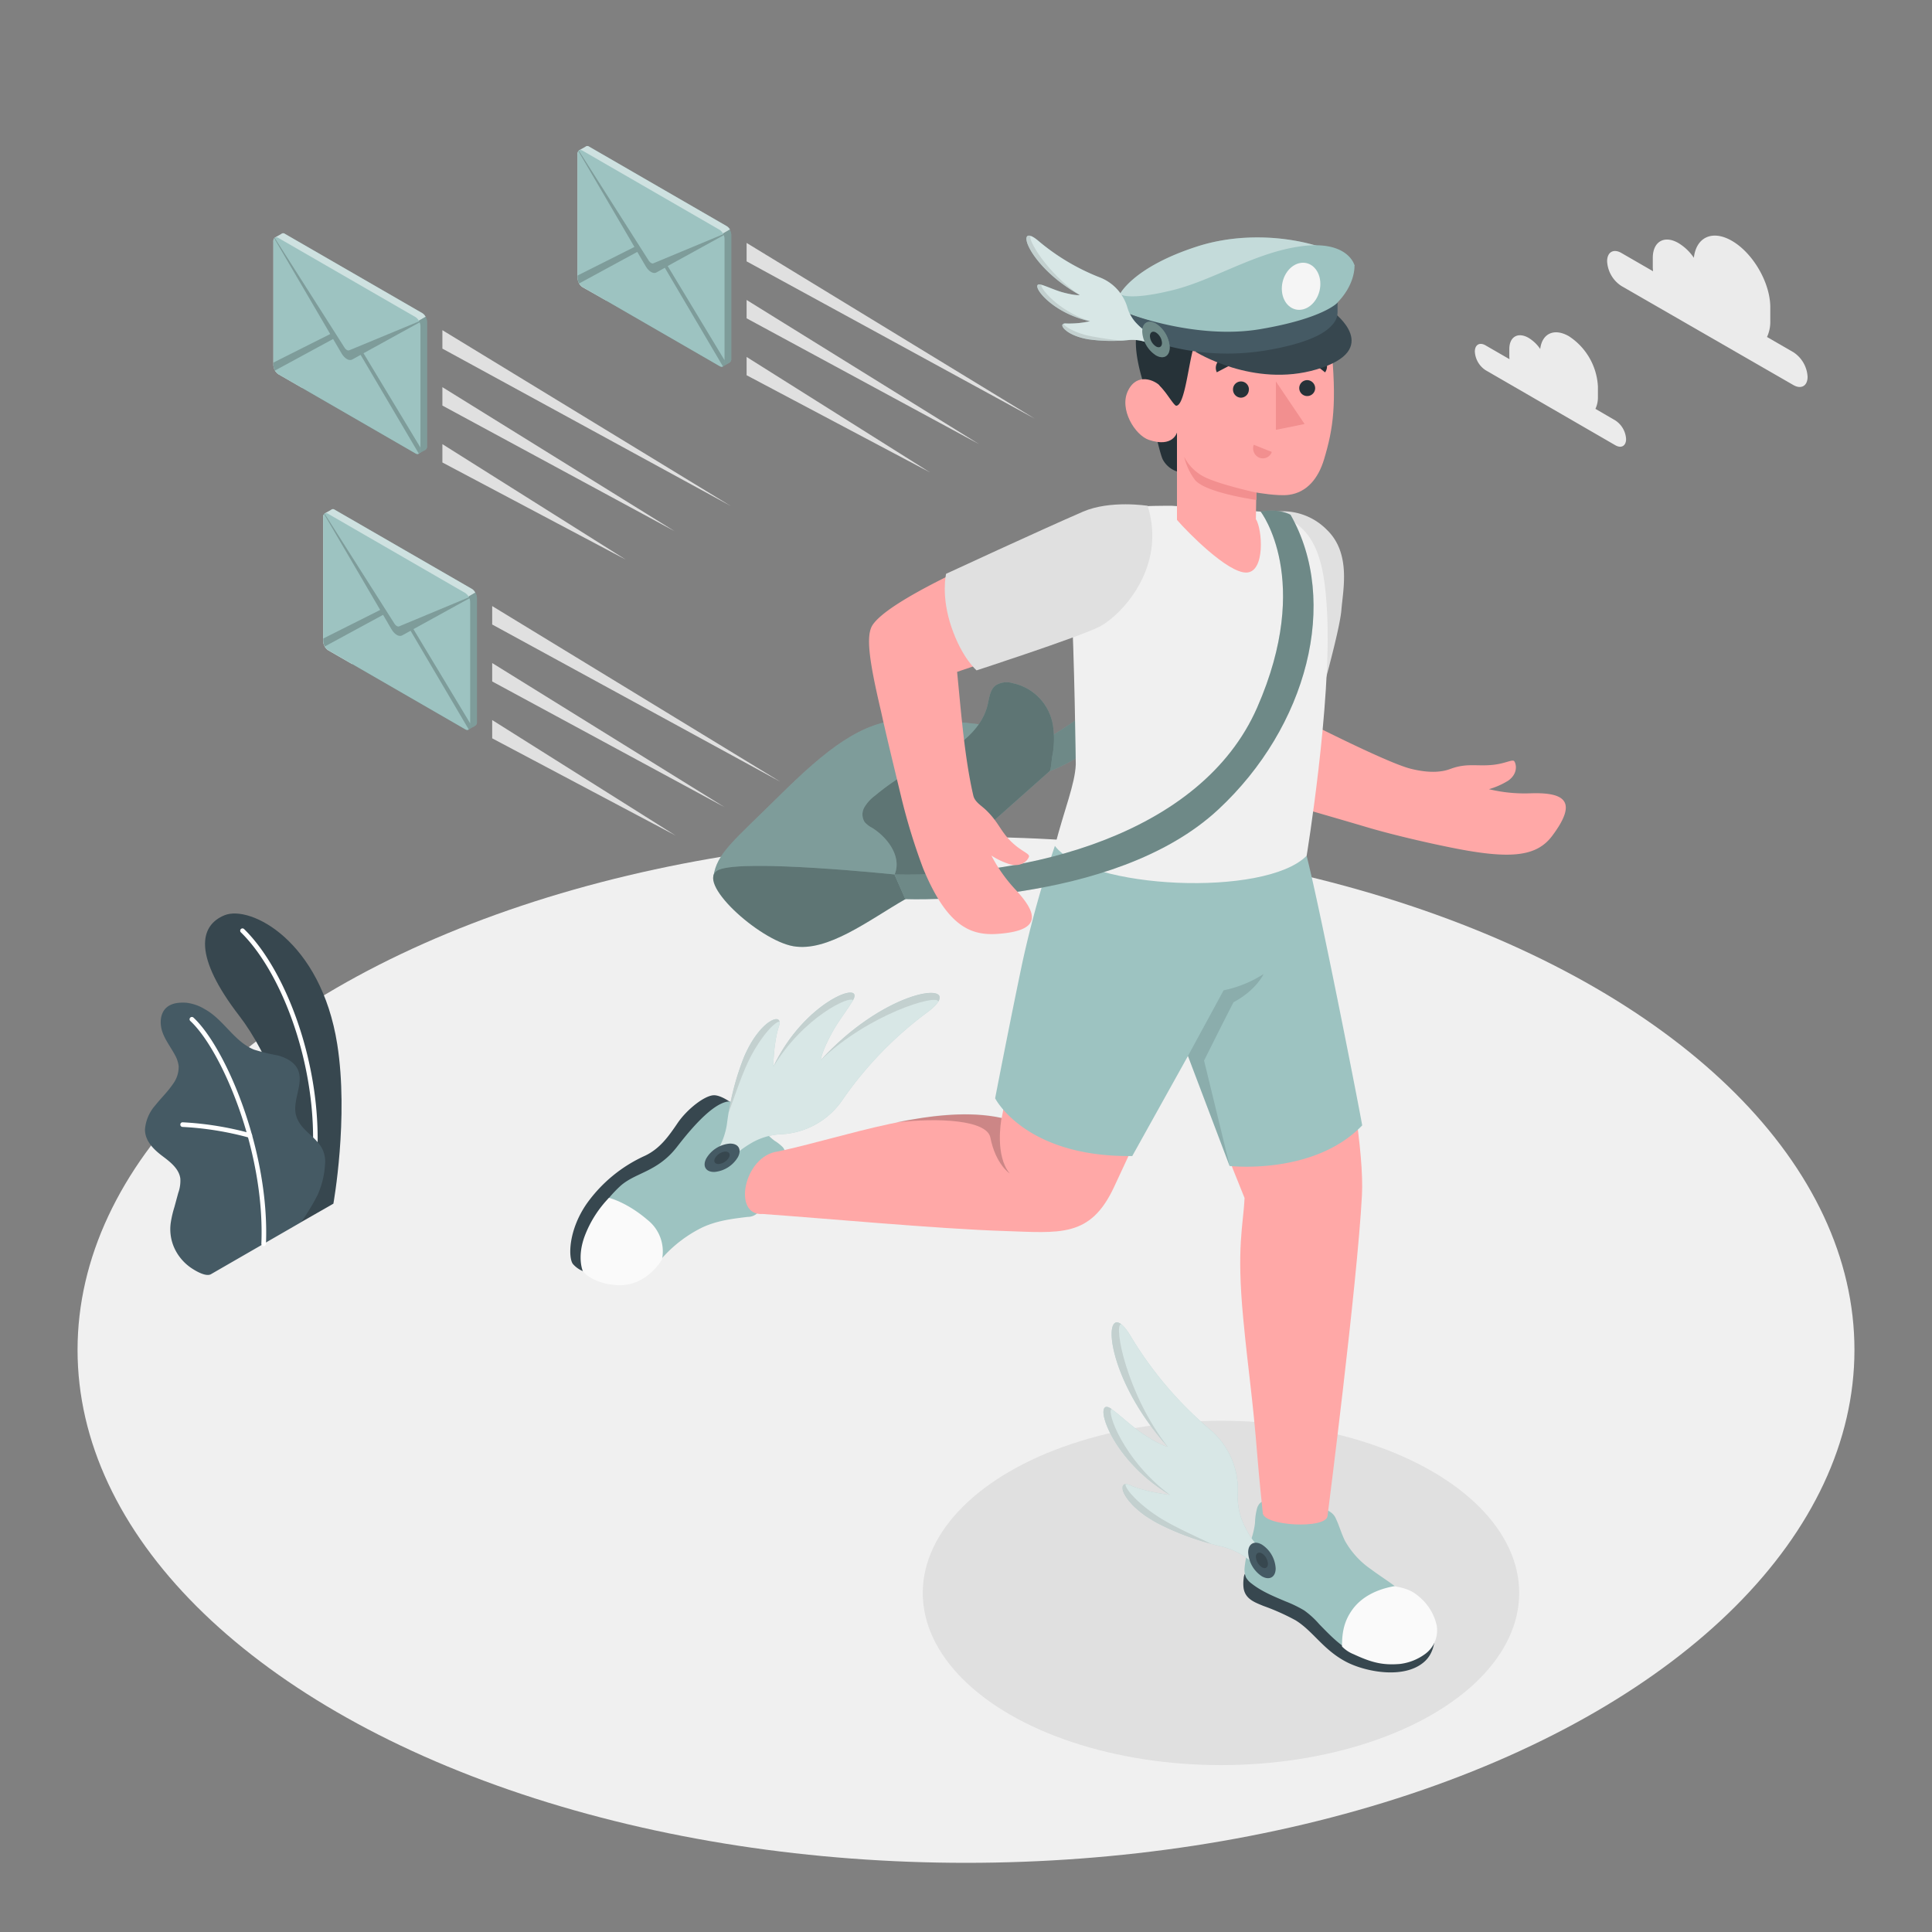 <svg xmlns="http://www.w3.org/2000/svg" viewBox="0 0 500 500"><rect x="0" y="0" width="500" height="500" fill="#808080" stroke="none"/><g id="freepik--Floor--inject-32"><ellipse id="freepik--floor--inject-32" cx="250" cy="349.35" rx="229.93" ry="132.75" style="fill:#f0f0f0"></ellipse></g><g id="freepik--Shadow--inject-32"><ellipse id="freepik--shadow--inject-32" cx="315.99" cy="412.25" rx="77.18" ry="44.56" style="fill:#e0e0e0"></ellipse></g><g id="freepik--Clouds--inject-32"><g id="freepik--clouds--inject-32"><path d="M419.6,65.46l8.21,4.74a10.13,10.13,0,0,1-.07-1.09V66.74c0-4.24,3-5.95,6.63-3.84a12.88,12.88,0,0,1,4,3.81c.6-5.32,4.78-7.31,9.85-4.38,5.48,3.17,9.93,10.87,9.93,17.2v3.56a9.32,9.32,0,0,1-.85,4.12l6.82,3.94a8.1,8.1,0,0,1,3.68,6.37c0,2.35-1.64,3.3-3.68,2.13L419.6,74a8.11,8.11,0,0,1-3.68-6.37C415.92,65.24,417.56,64.29,419.6,65.46Z" style="fill:#ebebeb"></path><path d="M384.46,89.38l6.2,3.58a7.67,7.67,0,0,1-.05-.82v-1.8c0-3.19,2.24-4.49,5-2.89a9.66,9.66,0,0,1,3,2.87c.46-4,3.61-5.51,7.43-3.3a16.57,16.57,0,0,1,7.5,13v2.68a7,7,0,0,1-.64,3.11l5.15,3a6.18,6.18,0,0,1,2.78,4.82c0,1.77-1.25,2.49-2.78,1.6L384.46,95.8A6.15,6.15,0,0,1,381.69,91C381.69,89.21,382.93,88.49,384.46,89.38Z" style="fill:#ebebeb"></path></g></g><g id="freepik--Plants--inject-32"><g id="freepik--plants--inject-32"><path d="M77.89,316.31l8.39-4.8s4-22.19,1-41.26c-4.24-26.81-22.5-36.06-29.13-33.4S50,247.46,62,263C69,272.1,78.11,291.42,77.89,316.31Z" style="fill:#37474f"></path><path d="M80.93,305.66h-.08a.59.59,0,0,1-.51-.67c3.46-25.11-6.63-52.61-18-63.7a.59.59,0,0,1,.83-.85C74.75,251.71,85,279.67,81.52,305.14A.6.6,0,0,1,80.93,305.66Z" style="fill:#fff"></path><path d="M54.6,329.76c-1.33.76-4.06-.9-5.11-1.61a12.59,12.59,0,0,1-4.21-4.83,11.8,11.8,0,0,1-1.05-7.12,27.47,27.47,0,0,1,.9-3.79l1-3.68a9.27,9.27,0,0,0,.54-3.71c-.32-2.51-2.55-4.27-4.58-5.79-2.24-1.68-4.58-3.9-4.57-6.93A10.68,10.68,0,0,1,40.24,286c1.45-1.83,3.16-3.45,4.47-5.39a7.46,7.46,0,0,0,1.53-4.7,7.83,7.83,0,0,0-1-2.94c-1.07-2-2.48-3.78-3.21-5.89s-.64-4.76,1-6.27c1.35-1.25,3.37-1.42,5.21-1.3a11.92,11.92,0,0,1,4.84,1.71c4.81,2.67,7.55,8.36,12.65,10.42a51.41,51.41,0,0,0,6.17,1.51c2,.54,4.15,1.59,5.1,3.48,1.87,3.74-1.61,8.35-.29,12.32,1.16,3.52,4.58,4.86,6.49,8a7.44,7.44,0,0,1,.9,4.59,22.15,22.15,0,0,1-1.94,7.78,55.82,55.82,0,0,1-4.26,7C77.81,316.38,54.8,329.64,54.6,329.76Z" style="fill:#455a64"></path><path d="M68.22,322.5h0a.59.59,0,0,1-.58-.62c1-23.76-10.21-50-18.35-57.62a.6.6,0,1,1,.82-.87c8.3,7.77,19.72,34.44,18.72,58.54A.6.6,0,0,1,68.22,322.5Z" style="fill:#fff"></path><path d="M64.66,294.43a.47.47,0,0,1-.17,0,80.16,80.16,0,0,0-17.25-2.78.59.59,0,0,1-.57-.62.58.58,0,0,1,.62-.58,82.17,82.17,0,0,1,17.55,2.84.6.6,0,0,1-.18,1.17Z" style="fill:#fff"></path></g></g><g id="freepik--Envelopes--inject-32"><g id="freepik--Letter--inject-32"><path d="M109.31,81.05,73.73,60.51a.74.74,0,0,0-.89,0c-.21.18-1.49.83-1.71,1a1.15,1.15,0,0,0-.38,1v32A3,3,0,0,0,72,96.82l6.25,3.6L110.15,82A2.35,2.35,0,0,0,109.31,81.05Z" style="fill:#9DC3C1"></path><path d="M109.31,81.05,73.73,60.51a.74.74,0,0,0-.89,0c-.21.18-1.49.83-1.71,1a1.15,1.15,0,0,0-.38,1v32A3,3,0,0,0,72,96.82l6.25,3.6L110.15,82A2.35,2.35,0,0,0,109.31,81.05Z" style="fill:#fff;opacity:0.5"></path><path d="M108.39,117.4c.25-.15,1.54-.87,1.76-1a1.12,1.12,0,0,0,.39-1v-32a3,3,0,0,0-.39-1.41L78.23,100.42l29.33,16.94A.76.76,0,0,0,108.39,117.4Z" style="fill:#9DC3C1"></path><path d="M108.39,117.4c.25-.15,1.54-.87,1.76-1a1.12,1.12,0,0,0,.39-1v-32a3,3,0,0,0-.39-1.41L78.23,100.42l29.33,16.94A.76.76,0,0,0,108.39,117.4Z" style="opacity:0.2"></path><path d="M107.56,117.36,72,96.82a3,3,0,0,1-1.23-2.35v-32c0-.9.55-1.32,1.23-.92l35.58,20.54a2.93,2.93,0,0,1,1.23,2.34v32C108.79,117.33,108.24,117.75,107.56,117.36Z" style="fill:#9DC3C1"></path><path d="M108.79,116.43v-.63L94.08,91.42l14.52-8c0-.09-.07-.18-.11-.27L90.4,90.65c-.38.16-.88-.12-1.26-.72L71.07,61.54l-.11.12,14.5,24.79L70.75,93.84v.63a3.32,3.32,0,0,0,.37,1.45l15.09-8.19,2.14,3.65c.84,1.44,2,2.11,2.85,1.64l2.13-1.18,15.06,25.56A1.14,1.14,0,0,0,108.79,116.43Z" style="opacity:0.2"></path><polygon points="189.1 130.94 114.49 85.45 114.49 90.22 189.1 130.94" style="fill:#e0e0e0"></polygon><polygon points="161.95 144.83 114.5 114.95 114.49 114.96 114.49 119.69 161.95 144.83" style="fill:#e0e0e0"></polygon><polygon points="114.5 100.2 114.49 100.21 114.49 104.96 174.64 137.5 114.5 100.2" style="fill:#e0e0e0"></polygon></g><g id="freepik--letter--inject-32"><path d="M188,58.48,152.46,37.94a.74.74,0,0,0-.9,0c-.2.17-1.49.82-1.71,1a1.13,1.13,0,0,0-.37,1v32a2.93,2.93,0,0,0,1.23,2.35L157,77.85l31.92-18.44A2.45,2.45,0,0,0,188,58.48Z" style="fill:#9DC3C1"></path><path d="M188,58.48,152.46,37.94a.74.74,0,0,0-.9,0c-.2.17-1.49.82-1.71,1a1.13,1.13,0,0,0-.37,1v32a2.93,2.93,0,0,0,1.23,2.35L157,77.85l31.92-18.44A2.45,2.45,0,0,0,188,58.48Z" style="fill:#fff;opacity:0.5"></path><path d="M187.12,94.83c.24-.16,1.53-.87,1.75-1a1.12,1.12,0,0,0,.39-1v-32a3,3,0,0,0-.39-1.41L157,77.85l29.33,16.93A.78.78,0,0,0,187.12,94.83Z" style="fill:#9DC3C1"></path><path d="M187.12,94.83c.24-.16,1.53-.87,1.75-1a1.12,1.12,0,0,0,.39-1v-32a3,3,0,0,0-.39-1.41L157,77.85l29.33,16.93A.78.78,0,0,0,187.12,94.83Z" style="opacity:0.2"></path><path d="M186.28,94.78,150.71,74.24a2.93,2.93,0,0,1-1.23-2.35v-32c0-.91.55-1.32,1.23-.93l35.57,20.54a2.93,2.93,0,0,1,1.23,2.35v32C187.51,94.76,187,95.17,186.28,94.78Z" style="fill:#9DC3C1"></path><path d="M187.51,93.85v-.63L172.8,68.85l14.52-8c0-.09-.07-.18-.1-.26l-18.1,7.54c-.38.16-.87-.13-1.26-.73L149.8,39a.63.63,0,0,0-.11.12l14.5,24.79-14.71,7.39v.63a3.15,3.15,0,0,0,.37,1.45l15.08-8.19,2.14,3.65c.85,1.45,2,2.12,2.85,1.65l2.14-1.19,15.06,25.57A1.17,1.17,0,0,0,187.51,93.85Z" style="opacity:0.2"></path><polygon points="267.83 108.37 193.22 62.87 193.22 67.64 267.83 108.37" style="fill:#e0e0e0"></polygon><polygon points="240.68 122.25 193.22 92.38 193.22 92.38 193.22 97.11 240.68 122.25" style="fill:#e0e0e0"></polygon><polygon points="193.22 77.63 193.22 77.63 193.22 82.38 253.36 114.93 193.22 77.63" style="fill:#e0e0e0"></polygon></g><g id="freepik--letter--inject-32"><path d="M122.2,152.45,86.62,131.91a.74.74,0,0,0-.89,0c-.21.18-1.49.82-1.71,1a1.15,1.15,0,0,0-.38,1v32a3,3,0,0,0,1.23,2.35l6.25,3.6L123,153.38A2.39,2.39,0,0,0,122.2,152.45Z" style="fill:#9DC3C1"></path><path d="M122.2,152.45,86.62,131.91a.74.74,0,0,0-.89,0c-.21.18-1.49.82-1.71,1a1.15,1.15,0,0,0-.38,1v32a3,3,0,0,0,1.23,2.35l6.25,3.6L123,153.38A2.39,2.39,0,0,0,122.2,152.45Z" style="fill:#fff;opacity:0.5"></path><path d="M121.28,188.8c.24-.16,1.54-.87,1.76-1a1.12,1.12,0,0,0,.39-1v-32a3.06,3.06,0,0,0-.39-1.42L91.12,171.82l29.33,16.94A.76.76,0,0,0,121.28,188.8Z" style="fill:#9DC3C1"></path><path d="M121.28,188.8c.24-.16,1.54-.87,1.76-1a1.12,1.12,0,0,0,.39-1v-32a3.06,3.06,0,0,0-.39-1.42L91.12,171.82l29.33,16.94A.76.76,0,0,0,121.28,188.8Z" style="opacity:0.2"></path><path d="M120.45,188.76,84.87,168.22a3,3,0,0,1-1.23-2.35v-32c0-.9.55-1.32,1.23-.93l35.58,20.55a2.93,2.93,0,0,1,1.23,2.34v32C121.68,188.73,121.13,189.15,120.45,188.76Z" style="fill:#9DC3C1"></path><path d="M121.68,187.83v-.63L107,162.82l14.52-8c0-.09-.07-.18-.11-.27l-18.09,7.54c-.38.16-.88-.12-1.26-.73L84,132.94a.43.43,0,0,0-.11.12l14.5,24.79-14.71,7.39v.63a3.27,3.27,0,0,0,.37,1.44l15.09-8.19,2.13,3.65c.85,1.45,2,2.12,2.85,1.65l2.14-1.18,15.06,25.56A1.14,1.14,0,0,0,121.68,187.83Z" style="opacity:0.2"></path><polygon points="201.99 202.34 127.38 156.85 127.38 161.62 201.99 202.34" style="fill:#e0e0e0"></polygon><polygon points="174.84 216.23 127.38 186.35 127.38 186.36 127.38 191.08 174.84 216.23" style="fill:#e0e0e0"></polygon><polygon points="127.39 171.6 127.38 171.61 127.38 176.36 187.53 208.9 127.39 171.6" style="fill:#e0e0e0"></polygon></g></g><g id="freepik--Character--inject-32"><g id="freepik--character--inject-32"><path d="M371.39,421.74c.07,3-.35,6.27-2.9,8.43-5.28,4.5-15.34,2.45-20.2-.14-5.89-3.13-8.52-7.95-13-10.7a58.1,58.1,0,0,0-8.33-3.72c-2.25-.93-4.64-1.76-5.11-4.53a9.52,9.52,0,0,1,0-2.5,3.61,3.61,0,0,1,.19-1,2.86,2.86,0,0,1,.88-1.08c1.77-1.43,4.18-1.73,6.44-2a19.91,19.91,0,0,1,4.69-.1,17.37,17.37,0,0,1,5,1.61l5.7,2.76,11.4,5.54Z" style="fill:#37474f"></path><path d="M325.74,389.45c1.34-2,4.36-1.17,6.52-1a55.21,55.21,0,0,1,8.57,1.46c1.67.43,3.88,1.13,4.73,2.76,1,2,1.56,4.2,2.57,6.19a21.93,21.93,0,0,0,6.69,7.27c2.67,2,5.53,3.71,8.05,5.87a30.21,30.21,0,0,1,4.09,4.22,14.44,14.44,0,0,1,2.85,5.17c.55,2,.45,4.85-1.12,6.37a10.54,10.54,0,0,1-6.07,2.48,24.71,24.71,0,0,1-12.29-2.52c-3.51-1.74-6.22-4.63-8.92-7.39a22.09,22.09,0,0,0-3.91-3.57,32.54,32.54,0,0,0-4.79-2.32c-3.06-1.3-6.2-2.56-8.83-4.64a5,5,0,0,1-1.43-1.58,5.09,5.09,0,0,1-.35-2.48,30.52,30.52,0,0,1,1.83-7.71,20.29,20.29,0,0,0,.87-3.93,15.44,15.44,0,0,1,.6-4A3.5,3.5,0,0,1,325.74,389.45Z" style="fill:#9DC3C1"></path><path d="M350.31,428.11a8.64,8.64,0,0,1-3-2c0-3.47.45-6.31,2.51-9.3,2.51-3.64,6.69-5.56,11.11-6.32,3,.67,4.37.95,6.75,3.1a13.34,13.34,0,0,1,4.12,7,7.55,7.55,0,0,1-3.06,7.52,13.81,13.81,0,0,1-6.42,2.52C357.93,431,355.06,430.32,350.31,428.11Z" style="fill:#fafafa"></path><path d="M327,401.08s-2.57-.79-5.38-7.18a17.08,17.08,0,0,1-1.28-7.72,20.33,20.33,0,0,0-7.28-16.3A96.68,96.68,0,0,1,292.5,345.6c-7.08-11.6-8.22,8.84,9.71,28.82,0,0-1.71-.2-6.55-3.43-2.81-1.87-5.49-4.5-8-6.34-5.13-3.76-1.06,12.54,15.1,22.21,0,0-6.3-.7-10.26-2.48s-2.22,4.91,7.22,9.9a72.87,72.87,0,0,0,16.39,5.94,18.26,18.26,0,0,1,7.64,3.88l2.06,1.76Z" style="fill:#9DC3C1"></path><path d="M327,401.08s-2.57-.79-5.38-7.18a17.08,17.08,0,0,1-1.28-7.72,20.33,20.33,0,0,0-7.28-16.3A96.68,96.68,0,0,1,292.5,345.6c-7.08-11.6-8.22,8.84,9.71,28.82,0,0-1.71-.2-6.55-3.43-2.81-1.87-5.49-4.5-8-6.34-5.13-3.76-1.06,12.54,15.1,22.21,0,0-6.3-.7-10.26-2.48s-2.22,4.91,7.22,9.9a72.87,72.87,0,0,0,16.39,5.94,18.26,18.26,0,0,1,7.64,3.88l2.06,1.76Z" style="fill:#fff;opacity:0.6"></path><path d="M302.21,374.42c-10.58-13.55-14.1-31.54-12.06-31.74C285.43,339.12,286.52,356.94,302.21,374.42Z" style="opacity:0.1"></path><path d="M287.66,364.65c-5.13-3.76-1.06,12.54,15.1,22.21C290.62,377.78,286.32,365.21,287.66,364.65Z" style="opacity:0.1"></path><path d="M313.39,399.51c-4.56-2.23-10.22-4.66-14.26-7.39-5.12-3.46-8.09-7.08-7.82-8a.66.66,0,0,0-.15,0,.78.78,0,0,0-.23.07l-.13.1a.89.89,0,0,0-.13.14.77.77,0,0,0-.07.16l-.06.2a1.48,1.48,0,0,0,0,.21c0,.09,0,.18,0,.28s0,.15,0,.24a2.68,2.68,0,0,0,.1.35l.09.26a4.54,4.54,0,0,0,.21.45l.12.25c.14.24.29.5.47.76l.07.09a8.29,8.29,0,0,0,.55.74l.25.29.51.58.34.35c.18.18.37.37.58.56l.41.37c.21.19.43.37.66.56l.47.38.77.58c.17.12.33.24.51.35s.63.42,1,.63l.47.3c.5.3,1,.61,1.59.9A68,68,0,0,0,313.39,399.51Z" style="opacity:0.1"></path><path d="M306.66,221.22l30.63,1s16.36,64.92,15.18,87.15c-1.24,23.2-8.9,82.92-8.9,82.92-.19,3.54-17,2.65-16.78-.88,0,0-1-9.61-1.33-13.9-1.32-16.59-2.37-22.13-3.71-36.26-1.78-18.74,0-23.94.34-31.21,0,0-16.95-41.61-23.9-64.72C294.11,231.79,304.19,226.18,306.66,221.22Z" style="fill:#ffa8a7"></path><path d="M326.58,399.74a7.84,7.84,0,0,1,3.56,6.16c0,2.26-1.59,3.18-3.56,2.05a7.86,7.86,0,0,1-3.55-6.16C323,399.53,324.62,398.61,326.58,399.74Z" style="fill:#455a64"></path><path d="M326.58,402a3.46,3.46,0,0,1,1.56,2.71c0,1-.7,1.4-1.56.9a3.46,3.46,0,0,1-1.56-2.71C325,402,325.72,401.55,326.58,402Z" style="fill:#37474f"></path><path d="M152.19,329.37a7,7,0,0,1-3.85-2.17c-1.25-1.31-1.46-8.54,3.53-15.73A37.43,37.43,0,0,1,167,299.07c3.76-1.82,5.94-4.85,8.37-8.43s7.18-7.32,9.56-7.19,5.71,3,5.71,3Z" style="fill:#37474f"></path><path d="M196.65,312.06l-.06.43a3.19,3.19,0,0,1-.45,1.33,3.52,3.52,0,0,1-2.61,1.11c-4.24.51-8.23,1-12.1,2.89a34,34,0,0,0-9.52,7.16,45.45,45.45,0,0,1-3.38,3.42c-1.33,1.12-2.8,1.49-4.27,2.32a11.48,11.48,0,0,1-3.33,1.17,10.68,10.68,0,0,1-2.93.22,8.55,8.55,0,0,1-5.82-2.73,5.07,5.07,0,0,1-1.34-3.24c-.14-3.79,2.36-12.36,9.56-19.07,3.92-3.66,9.65-3.63,14.78-10.23,2.6-3.34,8.57-10.89,13-11.73,2-.38,5.34,2.82,6.53,4.13,1.79,2,3.64,4.43,5.78,6a11.48,11.48,0,0,1,2.08,1.64c2,2.38-2.09,3.76-3.31,5.19C197,304.75,197.11,308.77,196.65,312.06Z" style="fill:#9DC3C1"></path><path d="M201.32,298c17.15-3.62,40.54-12.47,57.92-8.65,5-27.08,11.1-53.29,19.42-78.47,11.27-2.5,22.45-4.8,33.82-7.28,4,16.41,6.38,29.64.34,46.59-6.48,18.15-16.41,39.7-24.54,57.08-6.16,13.17-14.07,11.76-28.47,11.31-16.87-.53-47.89-3.39-62.43-4.4C189.43,314.73,192.51,299.09,201.32,298Z" style="fill:#ffa8a7"></path><path d="M259.21,289.31c-8.2-1.8-17.74-.78-27.33,1.18,11-1.29,23.52-.63,24.42,3.9,1.37,6.93,5,9.3,5,9.3C257.56,299.11,259,290.42,259.21,289.31Z" style="opacity:0.2"></path><path d="M157.6,310s4.56,1.07,9.93,5.67a10.39,10.39,0,0,1,3.8,10.25s-4,7.25-11.86,6.66c-6.4-.48-8.63-3.61-8.63-3.61s-1.68-3.75.68-9.59A29,29,0,0,1,157.6,310Z" style="fill:#fafafa"></path><path d="M188.36,301.58s.53-2.64,6.61-6.06a17.12,17.12,0,0,1,7.56-2,20.33,20.33,0,0,0,15.5-8.86,96.46,96.46,0,0,1,22.14-22.81c10.84-8.2-9.61-7.32-27.73,12.5,0,0,0-1.72,2.77-6.86,1.58-3,3.94-5.91,5.52-8.58,3.23-5.48-12.58.18-20.61,17.22,0,0,.08-6.34,1.45-10.46s-5.1-1.73-9.13,8.16a72.23,72.23,0,0,0-4.29,16.9,18.39,18.39,0,0,1-3.12,8l-1.54,2.21Z" style="fill:#9DC3C1"></path><path d="M188.36,301.58s.53-2.64,6.61-6.06a17.12,17.12,0,0,1,7.56-2,20.33,20.33,0,0,0,15.5-8.86,96.46,96.46,0,0,1,22.14-22.81c10.84-8.2-9.61-7.32-27.73,12.5,0,0,0-1.72,2.77-6.86,1.58-3,3.94-5.91,5.52-8.58,3.23-5.48-12.58.18-20.61,17.22,0,0,.08-6.34,1.45-10.46s-5.1-1.73-9.13,8.16a72.23,72.23,0,0,0-4.29,16.9,18.39,18.39,0,0,1-3.12,8l-1.54,2.21Z" style="fill:#fff;opacity:0.6"></path><path d="M212.44,274.32c12.44-11.87,30-17.14,30.4-15.14C245.92,254.14,228.29,257,212.44,274.32Z" style="opacity:0.1"></path><path d="M220.73,258.88c3.23-5.48-12.58.18-20.61,17.22C208,263.12,220,257.6,220.73,258.88Z" style="opacity:0.1"></path><path d="M188.58,287.92c1.77-4.75,3.63-10.63,5.95-14.92,2.94-5.44,6.25-8.74,7.21-8.58a.5.5,0,0,0-.05-.13.69.69,0,0,0-.09-.23.38.38,0,0,0-.11-.11.57.57,0,0,0-.15-.12.85.85,0,0,0-.17-.06.66.66,0,0,0-.21,0h-.21l-.27.05-.24.06-.33.14-.26.12-.42.25-.24.14c-.23.16-.46.34-.71.54a.6.6,0,0,0-.08.08c-.22.19-.45.39-.68.62l-.27.27c-.17.19-.35.37-.53.58s-.2.24-.3.37l-.51.63-.33.44-.49.71-.33.51c-.17.26-.33.54-.5.83l-.3.53c-.18.33-.36.67-.53,1-.09.17-.17.33-.25.5-.26.53-.51,1.09-.74,1.67A68.24,68.24,0,0,0,188.58,287.92Z" style="opacity:0.1"></path><path d="M182.76,299.85a7.84,7.84,0,0,1,6-3.88c2.27-.12,3.27,1.42,2.24,3.44a7.86,7.86,0,0,1-6,3.88C182.73,303.41,181.73,301.87,182.76,299.85Z" style="fill:#455a64"></path><path d="M185.05,299.72a3.51,3.51,0,0,1,2.62-1.7c1,0,1.44.63,1,1.51a3.46,3.46,0,0,1-2.61,1.71C185,301.29,184.6,300.61,185.05,299.72Z" style="fill:#37474f"></path><path d="M273,218.92a278,278,0,0,0-8.4,30.14c-3.23,15.35-7.06,35.18-7.06,35.18s7.71,15.29,35.49,14.94l14.41-25.89,10.77,28.46s21.77,2.5,34.32-10.49c-.2-1.64-10.58-54.85-14.38-69.79Z" style="fill:#9DC3C1"></path><path d="M307.44,273.29l9.23-17A30.41,30.41,0,0,0,327,252.09s-1.78,4.06-7.75,7.28c-.54.91-7.64,15.1-7.64,15.1l6.64,27.28Z" style="fill:#263238;opacity:0.15"></path><path d="M269.36,192.05S286.91,182.43,294,172l5.64,6.19s-13.33,15.76-27.94,21.39Z" style="fill:#9DC3C1"></path><path d="M269.36,192.05S286.91,182.43,294,172l5.64,6.19s-13.33,15.76-27.94,21.39Z" style="opacity:0.3"></path><path d="M184.63,226.85c.88-6,5-9,17-20.85s21.5-19.59,32.68-19.74,33.34,2.08,35.05,5.79-35.05,40.64-35.05,40.64Z" style="fill:#9DC3C1"></path><path d="M184.63,226.85c.88-6,5-9,17-20.85s21.5-19.59,32.68-19.74,33.34,2.08,35.05,5.79-35.05,40.64-35.05,40.64Z" style="opacity:0.2"></path><polygon points="234.31 232.69 271.67 199.53 269.36 192.05 231.53 226.31 234.31 232.69" style="fill:#9DC3C1"></polygon><polygon points="234.31 232.69 271.67 199.53 269.36 192.05 231.53 226.31 234.31 232.69" style="opacity:0.4"></polygon><path d="M271.67,199.53c.32-.29.53-3.17.63-3.67a23,23,0,0,0,.26-7.76,13.31,13.31,0,0,0-10.45-11.29,5.33,5.33,0,0,0-4.46.58c-1.48,1.16-1.64,3.29-2.08,5.12-1.15,4.74-4.85,8.47-8.93,11.13s-8.65,4.49-12.83,7a61.35,61.35,0,0,0-7.36,5.28,10.11,10.11,0,0,0-2.74,3,3.69,3.69,0,0,0,.08,3.86,6.82,6.82,0,0,0,1.93,1.47c3.92,2.44,7.74,7.42,5.81,12.08l2.78,6.38Z" style="fill:#9DC3C1"></path><path d="M271.67,199.53c.32-.29.53-3.17.63-3.67a23,23,0,0,0,.26-7.76,13.31,13.31,0,0,0-10.45-11.29,5.33,5.33,0,0,0-4.46.58c-1.48,1.16-1.64,3.29-2.08,5.12-1.15,4.74-4.85,8.47-8.93,11.13s-8.65,4.49-12.83,7a61.35,61.35,0,0,0-7.36,5.28,10.11,10.11,0,0,0-2.74,3,3.69,3.69,0,0,0,.08,3.86,6.82,6.82,0,0,0,1.93,1.47c3.92,2.44,7.74,7.42,5.81,12.08l2.78,6.38Z" style="opacity:0.4"></path><path d="M234.31,232.69c-9.49,5.46-20.08,13.74-29,12.19s-25.83-16.94-19.28-19.78,45.46,1.21,45.46,1.21Z" style="fill:#9DC3C1"></path><path d="M234.31,232.69c-9.49,5.46-20.08,13.74-29,12.19s-25.83-16.94-19.28-19.78,45.46,1.21,45.46,1.21Z" style="opacity:0.4"></path><path d="M354,214.15c5.7,1.69,14.17,3.7,20.56,5,15.94,3.31,23,2.74,27.16-2.85,6.69-8.93,3.24-11.26-5.5-11a39.22,39.22,0,0,1-10.88-1.06,19.78,19.78,0,0,0,5-2.22c2.42-1.74,2.15-4,1.6-4.95-.43-.71-2.12.49-5.46.86-4.27.47-6.83-.55-11.18,1.09-1.62.6-4.75,1.31-10.28-.09-6.47-1.65-29.18-13.32-29.18-13.32l-7.82,21S345.46,211.61,354,214.15Z" style="fill:#ffa8a7"></path><path d="M327,132.46c7.42-.45,17.2,3.33,19.62,12.17,2.78,10.14-5.43,35.09-5.43,35.09Z" style="fill:#ffa8a7"></path><path d="M330.2,132.42a16,16,0,0,1,13.25,4.75c6.24,6.06,4.12,15.46,3.7,20.71s-5.44,22.89-5.44,22.89Z" style="fill:#e0e0e0"></path><path d="M285,132.17c-4.3,1.4-8.73,5.71-7.84,21.28.94,16.55,1.25,44.41,1.25,44.41-.21,5.09-2.94,11.56-5.4,21.06,8.36,11.18,54.4,13.39,65.15,2.55,0,0,6.44-39.18,5.31-62.6-.7-14.23-3-24.73-16.5-26.41l-23.64-1.56S289.35,130.76,285,132.17Z" style="fill:#f0f0f0"></path><path d="M297,102.23s2.76,14.33,3.93,16.7a6.47,6.47,0,0,0,3.68,3.09l0-10Z" style="fill:#263238"></path><path d="M301.21,81.86a7,7,0,0,0-5.86,1.93C292.8,86.3,294,94.33,297,102.23l5.71.77Z" style="fill:#263238"></path><path d="M304.43,103c-1.16.66-2.75-1.58-4.14-3.08s-6-3.62-8.36,1.19,1.81,11.52,5.42,12.74c6.23,2.08,7.25-1.92,7.25-1.92l0,22.62c2.65,3.07,13.13,13.79,18,13.63s4.11-11.21,2.42-13.84l.11-6.88s5.66,1,8.44.6c4.62-.62,7.59-4.2,9.09-9.17,2.4-8,3.38-14.42,1.78-30.22-1.76-17.31-21.85-17.88-32.83-11.26S304.43,103,304.43,103Z" style="fill:#ffa8a7"></path><path d="M304.4,105c-.58,0-2.71-3.69-4.11-5-1.93-1.83.88-17.85.92-18.1s-.31-1.19-.31-1.64a7.49,7.49,0,0,1,.49-2.6,10,10,0,0,1,3.19-4.31,19.48,19.48,0,0,1,8.36-3.39,81.83,81.83,0,0,1,9.62-1.21,45.33,45.33,0,0,1,12.15.25,15.4,15.4,0,0,1,3.7,1.14,16.25,16.25,0,0,1,3.22,2.11,11.45,11.45,0,0,1,3.89,6.21c.65,2.36-1.32,3.48-3.37,4.1,0,0-2.15,1.84-9.51,2.59s-18.77-.54-20.33-.78c-2.12-.33-2.62,1.72-3.87,7.34C307.33,96.6,306.34,105,304.4,105Z" style="fill:#263238"></path><path d="M325.16,127.5s-10.25-2.27-13.81-4.25a11.9,11.9,0,0,1-4.88-5,16.25,16.25,0,0,0,2.72,5.86c2.56,3.42,15.94,5.27,15.94,5.27Z" style="fill:#f28f8f"></path><path d="M323.2,100.83a2.08,2.08,0,0,1-2.1,2.09,2.11,2.11,0,0,1-2-2.19,2.06,2.06,0,1,1,4.12.1Z" style="fill:#263238"></path><path d="M319.37,94l-4.46,2.35A2.65,2.65,0,0,1,316,92.9,2.45,2.45,0,0,1,319.37,94Z" style="fill:#263238"></path><path d="M324.47,115.1l4.67,1.86a2.46,2.46,0,0,1-3.23,1.49A2.63,2.63,0,0,1,324.47,115.1Z" style="fill:#f28f8f"></path><path d="M342.93,96.37l-4-3.18a2.45,2.45,0,0,1,3.51-.47A2.68,2.68,0,0,1,342.93,96.37Z" style="fill:#263238"></path><path d="M340.36,100.57a2.06,2.06,0,1,1-2-2.19A2.1,2.1,0,0,1,340.36,100.57Z" style="fill:#263238"></path><polygon points="330.2 98.72 330.2 111.23 337.63 109.74 330.2 98.72" style="fill:#f28f8f"></polygon><path d="M326.26,132.41s13.61,17.58-.9,50.69-59.82,44-93.83,43.21l2.78,6.38s53.78,2.15,81-23.21c23-21.39,31.45-53.78,18.68-76.26C334,133.22,331.14,131.5,326.26,132.41Z" style="fill:#9DC3C1"></path><path d="M326.26,132.41s13.61,17.58-.9,50.69-59.82,44-93.83,43.21l2.78,6.38s53.78,2.15,81-23.21c23-21.39,31.45-53.78,18.68-76.26C334,133.22,331.14,131.5,326.26,132.41Z" style="opacity:0.3"></path><path d="M262.9,230.33a39.57,39.57,0,0,1-6.33-8.91,19.62,19.62,0,0,0,4.94,2.3c2.89.69,4.45-1,4.78-2,.26-.79-1.75-1.27-4.22-3.56-3.16-2.92-3.51-5.26-6.86-8.49-1.25-1.21-2.93-2.1-3.32-3.79-2.24-9.67-3.16-21.52-4.19-32l29.92-10.16s6.56-1.9,12.74-8.82c6.89-7.71,9.28-17.08,2.57-23.76a17.74,17.74,0,0,0-9.24.61c-6.26,2.31-11.23,4.58-21.12,9.23-8.62,4.06-32.28,14.28-36.7,20.7-1.81,2.65-1.05,8.89,2.14,22.41h0c1.45,6.65,3.29,14.1,5.21,22.12a157.91,157.91,0,0,0,5.7,18.57c6.21,15,12.31,17.4,19.29,16.91C269.34,240.89,268.84,236.75,262.9,230.33Z" style="fill:#ffa8a7"></path><path d="M297,130.9s-9.66-1.54-16.73,1.52c-11.23,4.87-35.42,16.08-35.42,16.08s-1.38,5.7,1.38,13.79,6.51,11.2,6.51,11.2,26-8.46,31.59-11.2S302.11,147,297,130.9Z" style="fill:#e0e0e0"></path><path d="M309.34,91s15,9.45,31.4,4.6c17.32-5.14,4.45-14.72,4.45-14.72Z" style="fill:#37474f"></path><path d="M350.54,68.68c-5.24-5.48-24.1-10.25-40.72-4.89s-20,12.35-20,12.35A39.11,39.11,0,0,0,313,79.94C326.43,78.05,350.54,68.68,350.54,68.68Z" style="fill:#9DC3C1"></path><path d="M350.54,68.68c-5.24-5.48-24.1-10.25-40.72-4.89s-20,12.35-20,12.35A39.11,39.11,0,0,0,313,79.94C326.43,78.05,350.54,68.68,350.54,68.68Z" style="fill:#fff;opacity:0.4"></path><path d="M292.39,81.28a19,19,0,0,1-2.57-5.14s2.16,1.76,13.48-1c10.75-2.59,21.56-9.88,33.6-11.43s13.64,4.94,13.64,4.94.37,4.73-4.41,9.65c0,0-4.74,7.76-18.88,9.32S292.39,81.28,292.39,81.28Z" style="fill:#9DC3C1"></path><path d="M331.76,75.32c.28,3.3,2.73,5.42,5.47,4.74s4.73-3.9,4.45-7.2-2.73-5.42-5.47-4.74S331.48,72,331.76,75.32Z" style="fill:#f5f5f5"></path><path d="M292.39,81.28l.35,2.26c.21,1.39.43,2.56,1.2,3.22a61.49,61.49,0,0,0,33.21,4c10-1.6,14.74-4,16.75-5.8s2.27-3.06,2.26-4.45l0-2.19s-3.59,4.08-20,6.86S292.39,81.28,292.39,81.28Z" style="fill:#455a64"></path><path d="M298.24,86.44s-1.58,0-4.34-3a10,10,0,0,1-2.17-4,11.92,11.92,0,0,0-7.13-7.65,56.51,56.51,0,0,1-16-9.56c-6.12-5.08-2.88,6.46,10.85,14.13,0,0-1,.21-4.29-.66-1.91-.5-3.89-1.46-5.63-2-3.55-1.11,1.79,7.15,12.58,9.44a25,25,0,0,1-6.16.58c-2.52-.24-.3,3.14,5.88,4.11a42.77,42.77,0,0,0,10.2.18,10.79,10.79,0,0,1,5,.7l1.48.59Z" style="fill:#9DC3C1"></path><path d="M298.24,86.44s-1.58,0-4.34-3a10,10,0,0,1-2.17-4,11.92,11.92,0,0,0-7.13-7.65,56.51,56.51,0,0,1-16-9.56c-6.12-5.08-2.88,6.46,10.85,14.13,0,0-1,.21-4.29-.66-1.91-.5-3.89-1.46-5.63-2-3.55-1.11,1.79,7.15,12.58,9.44a25,25,0,0,1-6.16.58c-2.52-.24-.3,3.14,5.88,4.11a42.77,42.77,0,0,0,10.2.18,10.79,10.79,0,0,1,5,.7l1.48.59Z" style="fill:#fff;opacity:0.6"></path><path d="M279.48,76.37c-8.44-5.5-13.8-14.8-12.71-15.3C263.48,60,267.47,69.66,279.48,76.37Z" style="opacity:0.1"></path><path d="M269.56,73.71c-3.55-1.11,1.79,7.15,12.58,9.44C273.69,80.42,268.92,74.28,269.56,73.71Z" style="opacity:0.1"></path><path d="M290.43,88.15a75,75,0,0,1-9.31-1.4c-3.49-.94-5.82-2.39-5.85-3l-.08,0-.11.08A.18.18,0,0,0,275,84a.47.47,0,0,0,0,.1.34.34,0,0,0,0,.1.57.57,0,0,0,0,.13l0,.12a1.16,1.16,0,0,1,.06.15l.07.12.12.18.11.13.2.2.11.12a4.69,4.69,0,0,0,.4.33l.06,0c.13.1.28.2.44.3l.19.12.4.22.25.13.43.2.3.13.47.19.33.11.54.18.35.1.65.17.32.07c.33.08.68.14,1.05.2A40.48,40.48,0,0,0,290.43,88.15Z" style="opacity:0.1"></path><path d="M299.16,83.75a7.86,7.86,0,0,1,3.56,6.15c0,2.27-1.59,3.19-3.56,2.06a7.87,7.87,0,0,1-3.55-6.16C295.61,83.53,297.2,82.62,299.16,83.75Z" style="fill:#9DC3C1"></path><path d="M299.16,83.75a7.86,7.86,0,0,1,3.56,6.15c0,2.27-1.59,3.19-3.56,2.06a7.87,7.87,0,0,1-3.55-6.16C295.61,83.53,297.2,82.62,299.16,83.75Z" style="opacity:0.3"></path><path d="M299.16,86.05a3.46,3.46,0,0,1,1.56,2.7c0,1-.7,1.4-1.56.9A3.43,3.43,0,0,1,297.6,87C297.6,86,298.3,85.55,299.16,86.05Z" style="fill:#263238"></path></g></g></svg>